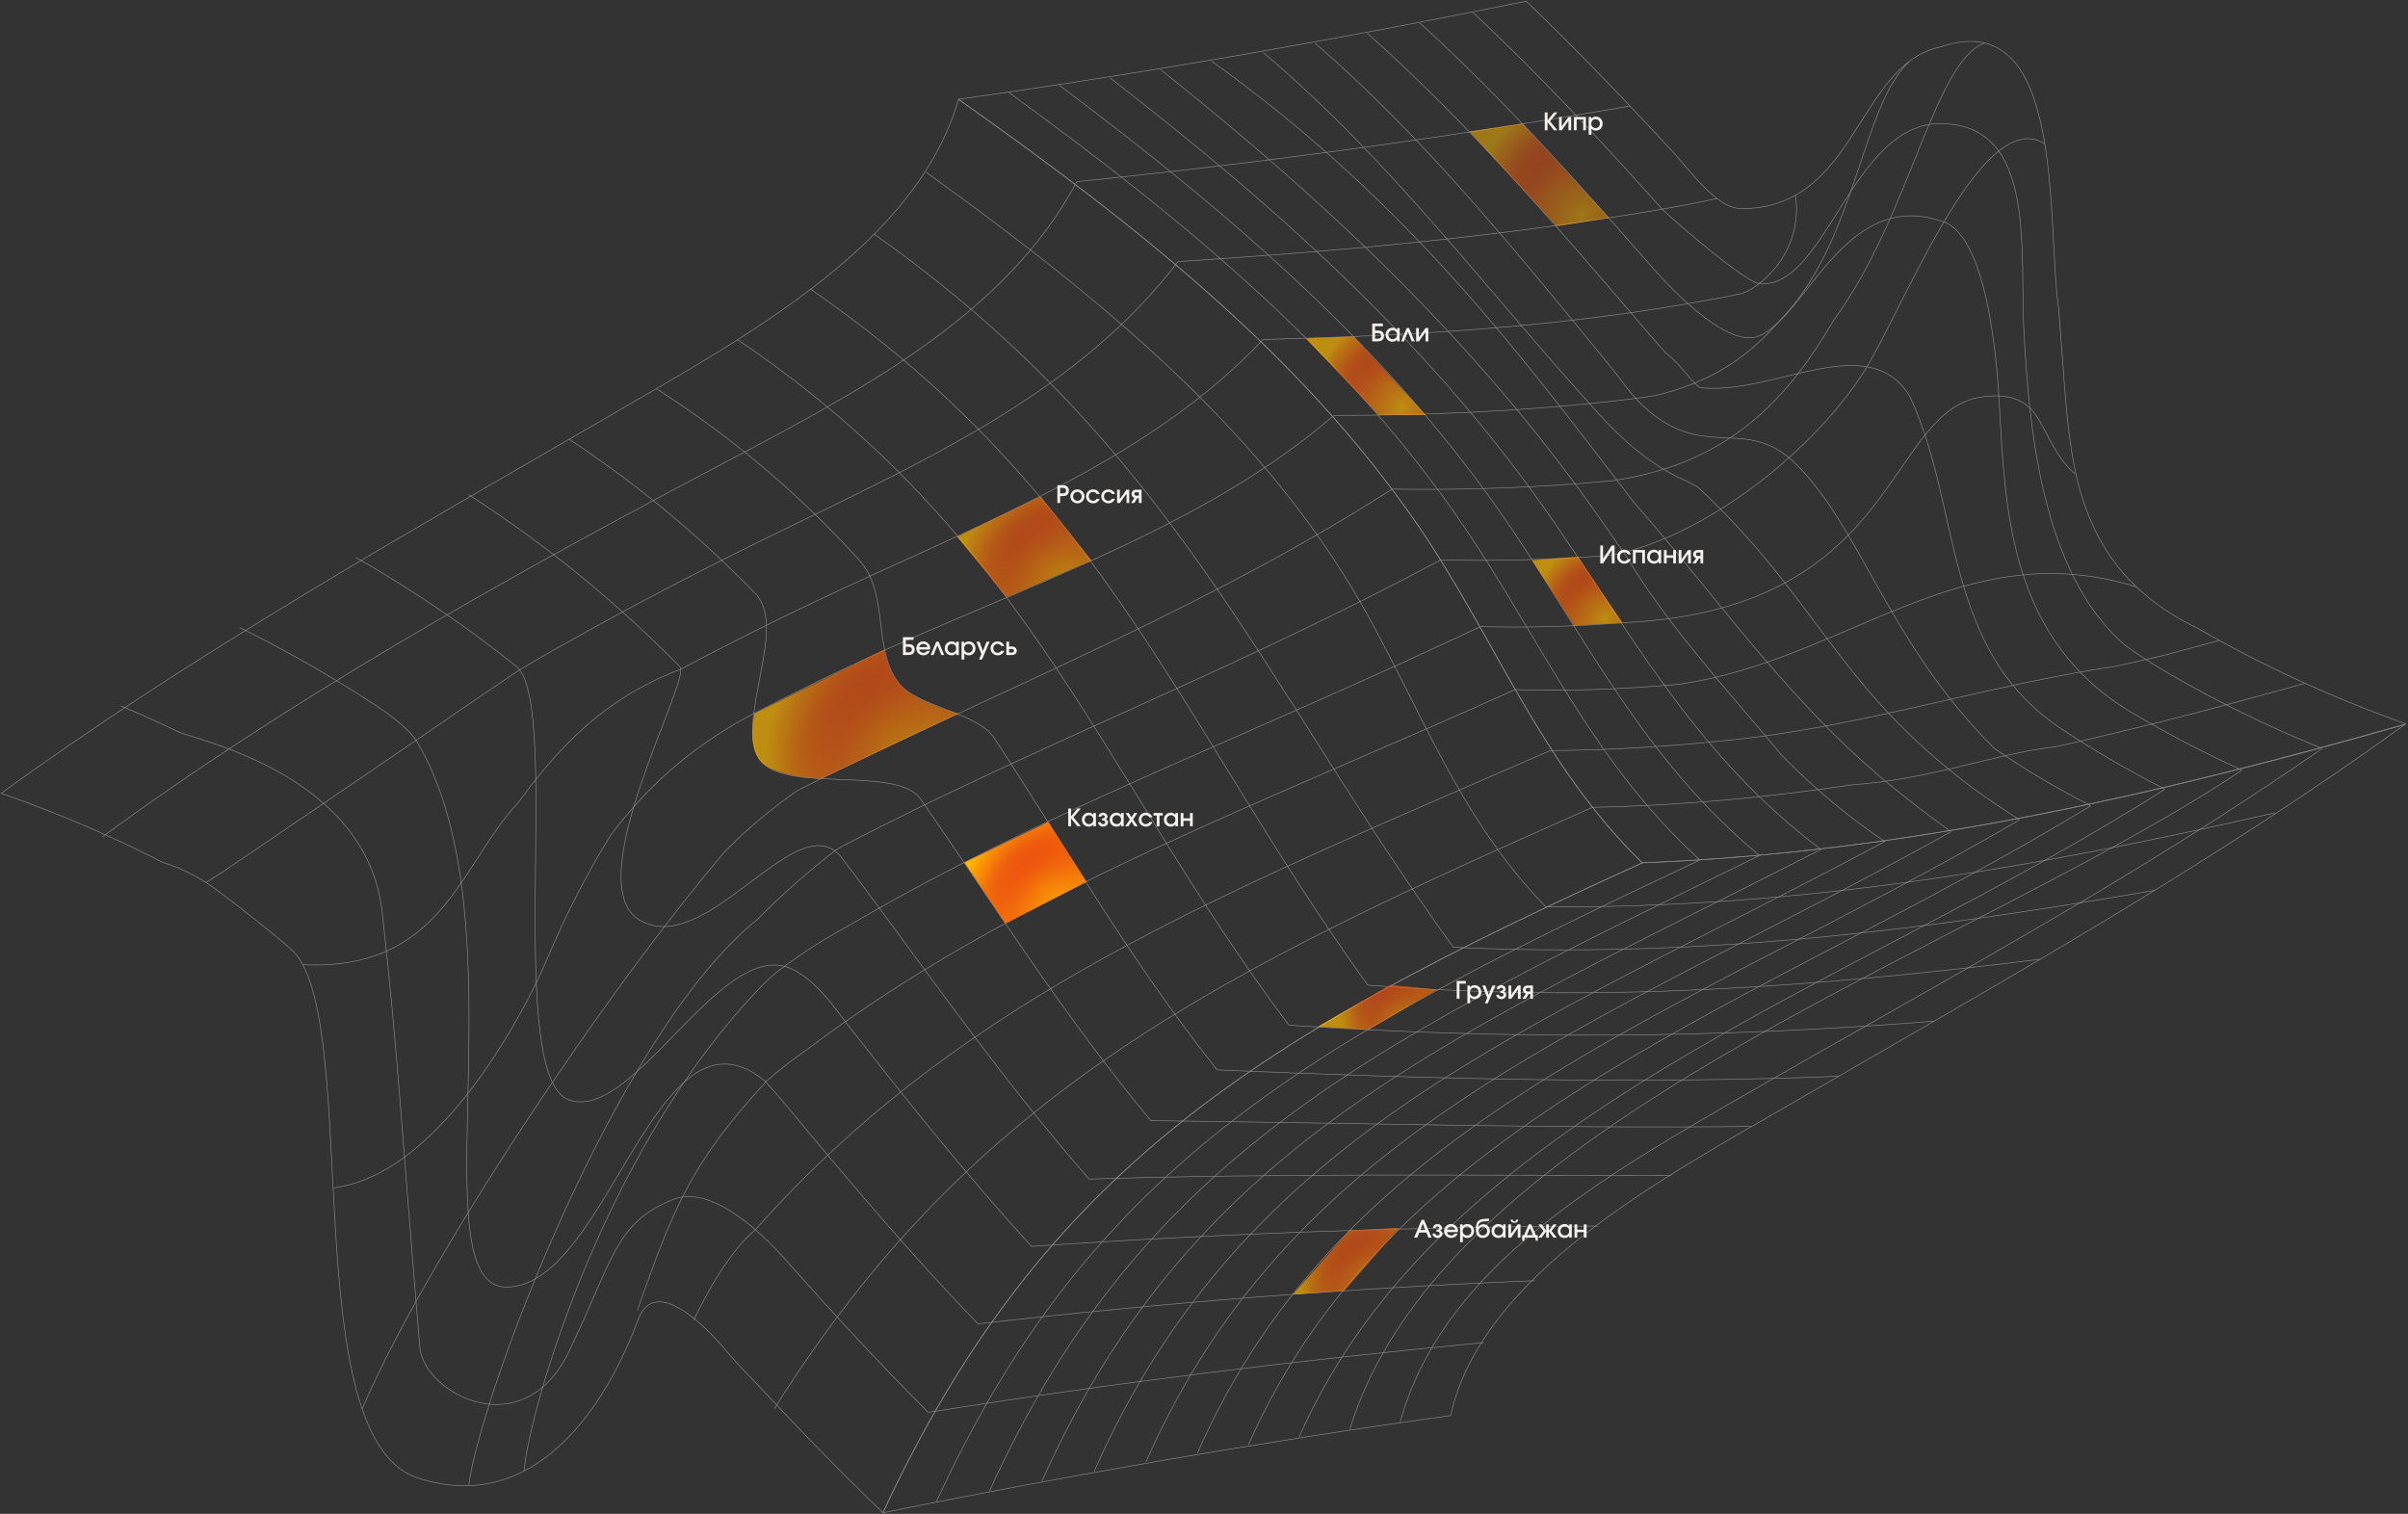 <svg width="1996" height="1255" viewBox="0 0 1996 1255" fill="none" xmlns="http://www.w3.org/2000/svg">
<rect x="0" y="0" width="1996" height="1255" fill="#333333" stroke="none"/>
<g opacity="0.47">
<path d="M1361.24 715.312C1043.95 859.163 864.41 968.906 731.798 1254C693.661 1217.27 658.222 1180.41 624.177 1143.9C617.385 1136.56 610.071 1129.57 603.889 1122.01C589.696 1104.78 543.548 1054.28 528.833 1094.18C504.54 1160.07 446.375 1257.67 346.416 1225.25C245.151 1192.42 299.31 854.573 244.629 790.309C237.576 782.047 180.979 737.981 170.791 731.554C160.604 725.128 149.023 719.337 134.482 714.747C120.899 707.755 106.88 700.905 92.426 694.338C63.605 681.202 33.217 668.915 1 657.616C161.649 540.882 333.268 444.557 508.11 343.077C623.132 276.341 760.184 201.414 794.491 82.35C942.949 187.149 1078.52 294.702 1175 435.023C1238.82 527.888 1276.35 632.404 1361.24 715.312Z" stroke="#F5F1EE" stroke-width="0.5" stroke-miterlimit="10"/>
<path d="M892.621 150.569C831.932 264.337 708.202 326.624 585.517 391.523C411.285 483.681 239.578 580.359 84.764 693.774" stroke="#F5F1EE" stroke-width="0.5" stroke-miterlimit="10"/>
<path d="M976.385 216.878C896.452 322.172 773.941 378.596 647.338 440.177C593.876 466.165 541.981 492.859 491.479 520.683C481.378 526.262 471.365 531.841 461.352 537.49C451.338 543.14 441.499 548.86 431.747 554.651C421.995 560.441 182.11 725.62 170.791 731.623" stroke="#F5F1EE" stroke-width="0.5" stroke-miterlimit="10"/>
<path d="M1046.91 281.498C956.62 377.682 824.705 429.446 698.798 487.848C664.143 503.949 630.272 520.474 597.272 537.493C586.214 543.143 575.33 548.934 564.446 554.725C515.337 573.156 482.249 601.545 454.909 633.183C445.766 643.776 437.32 654.651 429.222 665.738C381.332 716.867 366.443 805.212 250.898 799.703" stroke="#F5F1EE" stroke-width="0.5" stroke-miterlimit="10"/>
<path d="M1105.69 344.345C1003.73 432.266 869.634 478.239 741.899 535.158C713.426 547.799 685.65 560.864 658.571 574.423C649.515 578.943 640.547 583.462 631.665 588.052C591.09 608.108 558.437 633.249 531.532 661.991C522.564 671.595 514.205 681.623 506.368 692.145C484.513 727.102 466.924 763.047 451.513 799.558C446.375 811.775 373.67 972.716 276.236 984.722" stroke="#F5F1EE" stroke-width="0.5" stroke-miterlimit="10"/>
<path d="M1154.1 405.364C1008.08 498.864 850.565 563.199 698.624 636.713C685.998 642.857 673.286 649.072 660.573 655.569C649.602 663.196 639.24 671.246 629.314 679.579C619.388 687.913 610.071 696.599 601.19 705.497C503.756 819.759 353.208 1043.69 300.268 1167.84" stroke="#F5F1EE" stroke-width="0.5" stroke-miterlimit="10"/>
<path d="M1194.15 464.115C1035.42 549.353 878.777 610.227 730.754 684.872C718.39 691.086 706.112 697.371 693.835 703.868C681.906 713.049 670.5 722.512 659.442 732.257C648.47 742.003 637.848 751.96 627.747 762.2C508.806 858.172 396.831 1162.54 388.646 1230.9" stroke="#F5F1EE" stroke-width="0.5" stroke-miterlimit="10"/>
<path d="M1226.89 519.486C1050.31 603.312 886.352 664.821 735.717 748.858C724.136 755.355 712.643 761.923 701.149 768.702C688.262 775.623 676.246 782.897 665.014 790.665C653.782 798.433 642.549 805.989 633.494 815.17C493.046 958.739 434.708 1188.96 434.708 1219.25" stroke="#F5F1EE" stroke-width="0.5" stroke-miterlimit="10"/>
<path d="M1255.89 571.672C1048.66 664.819 866.064 732.19 705.851 843.345C693.487 851.89 681.297 860.717 669.281 869.827C657.265 878.09 646.032 886.846 635.497 896.098C572.892 964.033 558.525 1000.54 528.311 1086.13" stroke="#F5F1EE" stroke-width="0.5" stroke-miterlimit="10"/>
<path d="M1285.23 622.092C1029.41 733.882 823.486 814.671 655.349 987.9C645.423 998.07 635.671 1008.59 626.093 1019.47C599.013 1041.71 575.068 1094.39 575.068 1094.39" stroke="#F5F1EE" stroke-width="0.5" stroke-miterlimit="10"/>
<path d="M1320.15 669.194C1010.52 806.196 807.552 903.792 641.853 1167.84" stroke="#F5F1EE" stroke-width="0.5" stroke-miterlimit="10"/>
<path d="M769.414 1170.81C728.403 1129.85 690.874 1088.96 655.001 1048.64C647.861 1040.59 595.878 978.935 557.654 994.471C509.328 1014.17 508.632 1043.76 471.713 1120.17C433.314 1199.83 351.118 1154.64 347.983 1116.85C333.616 945.673 329.611 870.181 316.811 756.272C303.925 641.586 162.78 613.762 147.456 606.488C132.218 599.144 116.458 592.082 100.175 585.161" stroke="#F5F1EE" stroke-width="0.5" stroke-miterlimit="10"/>
<path d="M810.599 1097.43C754.176 1038.96 705.242 980.77 658.135 924.063C650.299 914.6 642.375 905.278 634.365 896.451C544.332 821.382 504.714 1064.24 420.95 1067C344.152 1069.54 434.882 767.076 346.329 616.092C340.582 606.276 330.308 598.649 320.556 590.881C308.279 582.547 295.566 574.426 282.418 566.376C256.209 550.345 228.346 534.95 198.567 520.19" stroke="#F5F1EE" stroke-width="0.5" stroke-miterlimit="10"/>
<path d="M855.093 1033.24C798.235 971.168 749.474 909.093 701.846 848.502C695.054 839.815 671.544 803.588 646.293 800.268C590.045 792.924 522.651 929.361 471.8 911.918C417.467 893.274 465.531 587.492 428.787 553.1C418.773 545.05 408.499 537.141 398.05 529.372C366.53 505.997 332.398 483.54 295.043 462.143" stroke="#F5F1EE" stroke-width="0.5" stroke-miterlimit="10"/>
<path d="M902.722 977.45C831.671 895.884 774.813 814.39 716.3 735.79C709.769 727.033 703.239 718.347 696.709 709.732C659.877 667.431 585.604 795.181 530.313 762.767C478.592 732.471 573.501 562.702 563.575 552.674C514.031 502.464 457.434 454.654 388.646 410.164" stroke="#F5F1EE" stroke-width="0.5" stroke-miterlimit="10"/>
<path d="M953.92 929.009C879.125 838.828 823.224 748.647 762.97 662.279C743.64 634.596 651.779 657.618 630.794 630.854C607.111 600.628 654.043 520.758 626.093 492.016C582.556 447.102 532.49 404.306 471.8 364.124" stroke="#F5F1EE" stroke-width="0.5" stroke-miterlimit="10"/>
<path d="M1008.86 886.915C934.59 793.345 882.26 700.127 823.834 611.429C810.077 590.596 759.139 585.865 744.337 565.597C723.091 536.36 737.284 491.941 712.033 464.117C666.494 413.977 612.684 366.309 544.158 322.242" stroke="#F5F1EE" stroke-width="0.5" stroke-miterlimit="10"/>
<path d="M1068.33 849.839C910.994 639.958 854.484 445.825 611.029 281.353" stroke="#F5F1EE" stroke-width="0.5" stroke-miterlimit="10"/>
<path d="M1133.72 816.652C978.649 601.475 916.479 408.402 671.458 239.409" stroke="#F5F1EE" stroke-width="0.5" stroke-miterlimit="10"/>
<path d="M1204.6 785.222C1045.61 565.101 972.728 368.991 724.397 193.996" stroke="#F5F1EE" stroke-width="0.5" stroke-miterlimit="10"/>
<path d="M1281.31 751.819C1201.21 669.689 1170.56 565.454 1112.13 473.72C1028.11 341.661 903.505 240.675 767.672 142.797" stroke="#F5F1EE" stroke-width="0.5" stroke-miterlimit="10"/>
<path d="M1993.3 600.7C1832.65 716.94 1662.34 812.135 1488.02 913.05C1377.61 976.96 1228.81 1056.05 1202.34 1173.49C1043.87 1195.53 887.919 1222.65 731.886 1254C864.497 968.91 1044.04 859.167 1361.33 715.315C1580.84 706.77 1786.94 659.385 1993.39 600.7H1993.3Z" stroke="#F5F1EE" stroke-width="0.5" stroke-miterlimit="10"/>
<path d="M1409.05 712.912C1095.94 860.365 907.424 958.88 776.206 1244.89" stroke="#F5F1EE" stroke-width="0.5" stroke-miterlimit="10"/>
<path d="M1458.33 709.243C1150.01 860.439 949.915 949.843 820.177 1236.13" stroke="#F5F1EE" stroke-width="0.5" stroke-miterlimit="10"/>
<path d="M1509.27 704.229C1206.43 859.098 991.797 941.723 863.713 1227.73" stroke="#F5F1EE" stroke-width="0.5" stroke-miterlimit="10"/>
<path d="M1562.12 697.733C1265.64 855.992 1033.24 934.944 906.988 1219.68" stroke="#F5F1EE" stroke-width="0.5" stroke-miterlimit="10"/>
<path d="M1616.8 689.678C1327.29 851.184 1074.25 929.431 949.828 1212.05" stroke="#F5F1EE" stroke-width="0.5" stroke-miterlimit="10"/>
<path d="M1673.66 679.864C1391.89 844.054 1115 925.337 992.493 1204.71" stroke="#F5F1EE" stroke-width="0.5" stroke-miterlimit="10"/>
<path d="M1732.7 668.209C1459.38 834.588 1155.67 922.651 1034.81 1197.78" stroke="#F5F1EE" stroke-width="0.5" stroke-miterlimit="10"/>
<path d="M1793.99 654.582C1529.29 822.798 1196.42 921.029 1076.87 1191.22" stroke="#F5F1EE" stroke-width="0.5" stroke-miterlimit="10"/>
<path d="M1857.82 638.838C1628.38 791.8 1197.37 927.954 1118.84 1185.01" stroke="#F5F1EE" stroke-width="0.5" stroke-miterlimit="10"/>
<path d="M1924.17 620.969C1767.61 729.793 1600.78 818.421 1433.6 914.958C1315.18 983.317 1194.07 1056.9 1160.54 1179.14" stroke="#F5F1EE" stroke-width="0.5" stroke-miterlimit="10"/>
<path d="M1229.5 1113.04C1074.86 1127.66 922.313 1146.52 769.501 1170.81" stroke="#F5F1EE" stroke-width="0.5" stroke-miterlimit="10"/>
<path d="M1272.08 1061.71C1117.18 1067.85 964.282 1079.93 810.599 1097.44" stroke="#F5F1EE" stroke-width="0.5" stroke-miterlimit="10"/>
<path d="M1324.94 1016.37C1167.68 1017.08 1011.74 1022.51 855.006 1033.25" stroke="#F5F1EE" stroke-width="0.5" stroke-miterlimit="10"/>
<path d="M1385.36 974.491C1224.45 974.491 1063.63 972.514 902.809 977.457" stroke="#F5F1EE" stroke-width="0.5" stroke-miterlimit="10"/>
<path d="M1451.97 933.814C1285.75 935.721 1120.05 930.707 953.833 929.012" stroke="#F5F1EE" stroke-width="0.5" stroke-miterlimit="10"/>
<path d="M1524.24 892.219C1351.58 898.999 1181.27 894.267 1008.86 886.923" stroke="#F5F1EE" stroke-width="0.5" stroke-miterlimit="10"/>
<path d="M1603.22 846.523C1421.93 860.93 1249.71 861.848 1068.33 849.843" stroke="#F5F1EE" stroke-width="0.5" stroke-miterlimit="10"/>
<path d="M1691.25 795.187C1502.48 818.632 1324.41 831.556 1133.72 816.655" stroke="#F5F1EE" stroke-width="0.5" stroke-miterlimit="10"/>
<path d="M1786.16 738.057C1590.16 772.025 1405.48 794.764 1204.6 785.23" stroke="#F5F1EE" stroke-width="0.5" stroke-miterlimit="10"/>
<path d="M1885.42 673.864C1683.24 720.191 1492.2 752.817 1281.31 751.828" stroke="#F5F1EE" stroke-width="0.5" stroke-miterlimit="10"/>
<path d="M1994 600.135C1787.46 658.961 1581.1 706.559 1361.24 715.245C1276.35 632.408 1238.82 527.821 1175 434.957C1078.61 294.636 942.949 187.082 794.491 82.283C953.05 60.038 1109.08 32.638 1265.12 1C1301.6 36.027 1335.73 71.266 1368.47 106.364C1375 113.356 1381.53 120.347 1388.06 127.338C1408.7 151.772 1426.11 172.958 1443.53 172.958C1539.31 172.958 1539.31 52.905 1608.97 38.781C1713.45 3.472 1696.04 187.082 1706.49 256.431C1707.44 268.93 1708.32 281.218 1709.27 293.506C1711.97 330.299 1714.32 367.162 1722.16 398.941C1730.87 434.25 1748.28 469.56 1781.89 496.113C1793.21 505.293 1806.27 513.485 1821.42 520.688C1834.31 528.103 1847.54 535.377 1861.21 542.439C1901.96 563.625 1946.02 582.904 1994 600.065V600.135Z" stroke="#F5F1EE" stroke-width="0.5" stroke-miterlimit="10"/>
<path d="M1351.14 87.93C1197.37 114.271 1048.66 134.75 892.622 150.569" stroke="#F5F1EE" stroke-width="0.5" stroke-miterlimit="10"/>
<path d="M1423.33 164.486C1407.83 167.947 1392.85 170.772 1377.96 173.384C1243.96 196.265 1114.66 207.847 976.385 216.886" stroke="#F5F1EE" stroke-width="0.5" stroke-miterlimit="10"/>
<path d="M1488.28 161.942C1495.34 210.246 1456.68 240.754 1442.05 243.72C1427.51 246.686 1412.97 249.369 1398.51 251.841C1282.71 271.755 1168.64 278.323 1046.91 281.43" stroke="#F5F1EE" stroke-width="0.5" stroke-miterlimit="10"/>
<path d="M1582.84 50.855C1542.36 87.93 1539.31 201.274 1474 267.162C1465.91 276.484 1456.94 285.24 1446.92 293.079C1426.9 308.757 1402.43 321.044 1371.35 328.036C1356.8 330.296 1342.44 331.99 1327.98 333.473C1255.97 341.1 1183.1 344.419 1105.6 344.349" stroke="#F5F1EE" stroke-width="0.5" stroke-miterlimit="10"/>
<path d="M1644.93 35.744C1603.22 50.857 1582.84 180.09 1520.06 265.257C1513.62 276.345 1506.92 286.867 1499.86 296.965C1464.51 347.176 1417.23 387.005 1336.26 398.516C1326.42 399.434 1316.49 400.282 1306.56 401.058C1256.84 404.801 1206.34 406.284 1154.1 405.437" stroke="#F5F1EE" stroke-width="0.5" stroke-miterlimit="10"/>
<path d="M1694.99 119.217C1645.01 87.862 1583.98 240.188 1550.1 299.65C1513.45 364.055 1420.02 443.784 1335.47 460.309C1323.8 461.227 1312.14 462.004 1300.38 462.569C1265.2 464.405 1229.85 465.04 1194.15 464.122" stroke="#F5F1EE" stroke-width="0.5" stroke-miterlimit="10"/>
<path d="M1719.98 392.867C1687.33 363.701 1697.43 323.024 1644.93 328.745C1562.99 337.643 1577.18 503.245 1350.62 515.957C1340.26 516.522 1329.99 517.44 1319.71 518.005C1288.8 519.699 1257.8 520.264 1226.89 519.417" stroke="#F5F1EE" stroke-width="0.5" stroke-miterlimit="10"/>
<path d="M1771.01 486.577C1626.47 441.38 1530.69 547.309 1391.81 567.224C1380.05 568.283 1368.3 569.201 1356.72 569.907C1321.89 572.097 1287.93 572.803 1255.97 571.673" stroke="#F5F1EE" stroke-width="0.5" stroke-miterlimit="10"/>
<path d="M1839.45 530.929C1824.82 534.954 1810.1 538.909 1795.3 542.863C1781.8 546.041 1768.31 549.219 1754.73 552.115C1643.88 568.569 1539.4 603.879 1425.85 614.33C1414.1 615.531 1402.34 616.59 1390.59 617.579C1355.32 620.403 1320.23 622.028 1285.32 622.169" stroke="#F5F1EE" stroke-width="0.5" stroke-miterlimit="10"/>
<path d="M1910.5 566.452C1854.16 582.271 1796.95 597.454 1738.96 611.013C1727.38 613.767 1715.8 616.38 1704.14 618.993C1652.5 624.996 1600.26 646.181 1535.04 650.63C1523.2 652.396 1511.36 654.02 1499.43 655.574C1440.05 663.271 1380.23 668.074 1320.15 669.274" stroke="#F5F1EE" stroke-width="0.5" stroke-miterlimit="10"/>
<path d="M1409.05 712.842C1319.36 631.347 1276.96 529.655 1212.96 435.661C1116.57 294.139 984.047 184.114 836.286 76.702" stroke="#F5F1EE" stroke-width="0.5" stroke-miterlimit="10"/>
<path d="M1458.42 709.171C1363.07 630.289 1315.53 530.504 1251.19 435.733C1154.45 293.293 1024.97 180.797 878.167 70.772" stroke="#F5F1EE" stroke-width="0.5" stroke-miterlimit="10"/>
<path d="M1509.44 704.158C1458.85 666.235 1420.28 622.875 1386.23 577.043C1379.44 567.862 1372.74 558.611 1366.21 549.289C1359.68 539.968 1353.32 530.505 1346.97 521.042C1327.9 492.653 1309.44 463.769 1289.76 435.168C1191.89 292.164 1065.9 177.266 920.049 64.558" stroke="#F5F1EE" stroke-width="0.5" stroke-miterlimit="10"/>
<path d="M1562.29 697.59C1538.18 681.277 1516.49 663.764 1496.64 645.403C1490.02 639.259 1483.67 633.044 1477.4 626.689C1434.82 575.489 1382.58 518.994 1348.88 462.498C1342.26 452.894 1335.65 443.29 1328.94 433.685C1229.42 290.54 1106.91 173.1 962.105 57.778" stroke="#F5F1EE" stroke-width="0.5" stroke-miterlimit="10"/>
<path d="M1617.15 689.467C1604.61 680.499 1592.6 671.389 1580.93 662.138C1487.15 589.682 1426.2 497.877 1354.37 416.523C1346.62 406.495 1338.95 396.467 1331.2 386.298C1246.14 275.002 1155.23 158.974 1004.51 50.785" stroke="#F5F1EE" stroke-width="0.5" stroke-miterlimit="10"/>
<path d="M1674.01 679.65C1660.86 671.175 1648.06 662.489 1635.52 653.52C1521.98 568.495 1508.05 498.582 1409.05 405.364C1399.91 396.748 1372.39 394.842 1325.81 343.713C1233.77 242.727 1154.01 133.832 1047.09 43.51" stroke="#F5F1EE" stroke-width="0.5" stroke-miterlimit="10"/>
<path d="M1733.04 667.929C1718.94 660.726 1705.27 653.17 1691.86 645.26C1678.45 637.351 1665.39 629.018 1652.85 620.12C1565.43 533.187 1542.36 437.216 1488.28 384.322C1446.23 343.15 1412.44 384.322 1361.16 335.735C1351.06 326.202 1343.83 314.761 1335.21 304.239C1257.63 209.397 1181.01 114.414 1090.01 35.744" stroke="#F5F1EE" stroke-width="0.5" stroke-miterlimit="10"/>
<path d="M1794.52 654.226C1779.8 646.67 1765.52 638.902 1751.5 630.781C1737.57 622.66 1723.9 614.256 1710.75 605.499C1609.05 540.247 1626.47 420.194 1582.93 328.388C1548.1 271.893 1469.74 328.388 1408.79 321.326C1400.08 314.264 1391.37 300.141 1381.45 293.29C1373.44 284.534 1365.6 275.353 1357.85 266.243C1287.49 184.042 1216.62 101.629 1133.38 27.62" stroke="#F5F1EE" stroke-width="0.5" stroke-miterlimit="10"/>
<path d="M1858.34 638.481C1842.76 631.348 1827.6 623.933 1812.8 616.235C1798 608.538 1783.72 600.558 1769.7 592.296C1663.3 531.139 1662.25 417.512 1657.2 334.958C1656.42 321.753 1651.02 198.31 1611.23 183.974C1529.29 154.526 1497.69 262.927 1457.63 278.675C1429.51 289.691 1377.79 231.077 1367.78 219.637C1307.96 151.206 1246.74 82.776 1176.91 19.007" stroke="#F5F1EE" stroke-width="0.5" stroke-miterlimit="10"/>
<path d="M1924.86 620.471C1879.67 602.18 1838.05 581.701 1799.39 559.314C1786.51 551.829 1773.88 544.06 1761.69 535.092C1690.99 474.642 1682.02 348.939 1677.84 279.449C1673.66 208.83 1689.25 103.395 1608.97 102.477C1534.95 101.63 1513.45 240.538 1458.24 235.1C1446.31 233.9 1383.8 180.017 1376.83 172.249C1327.81 117.731 1277.22 63.001 1220.8 10.248" stroke="#F5F1EE" stroke-width="0.5" stroke-miterlimit="10"/>
</g>
<g opacity="0.68">
<path d="M1072 1073L1118.5 1020L1159.5 1018L1114 1070L1072 1073Z" fill="url(#paint0_linear_924_2)"/>
<path d="M1072 1073L1118.5 1020L1159.5 1018L1114 1070L1072 1073Z" fill="url(#paint1_radial_924_2)"/>
<path d="M1072 1073L1118.5 1020L1159.5 1018L1114 1070L1072 1073Z" fill="url(#paint2_radial_924_2)"/>
</g>
<path d="M1172.16 1026L1178.38 1011.22H1180.38L1186.64 1026H1184.08L1182.32 1021.8H1176.52L1174.7 1026H1172.16ZM1177.36 1019.6H1181.38L1179.38 1014.36L1177.36 1019.6ZM1187.36 1022.62H1189.62C1189.7 1023.52 1190.5 1024.18 1191.52 1024.18C1192.58 1024.18 1193.42 1023.48 1193.42 1022.62C1193.42 1021.52 1192.58 1021.04 1190.74 1021.04V1019.46C1192.3 1019.46 1193.02 1019 1193.02 1018.04C1193.02 1017.34 1192.36 1016.76 1191.52 1016.76C1190.7 1016.76 1190.06 1017.28 1189.94 1018.04H1187.78C1187.9 1016.12 1189.5 1014.7 1191.52 1014.7C1193.6 1014.7 1195.24 1016.18 1195.24 1018.04C1195.24 1019.02 1194.62 1019.86 1193.66 1020.12V1020.18C1194.88 1020.5 1195.7 1021.48 1195.7 1022.62C1195.7 1024.64 1193.84 1026.26 1191.54 1026.26C1189.3 1026.26 1187.48 1024.68 1187.36 1022.62ZM1205.79 1022.62H1208.25C1207.53 1024.76 1205.37 1026.26 1202.95 1026.26C1199.61 1026.26 1197.03 1023.74 1197.03 1020.5C1197.03 1017.26 1199.57 1014.7 1202.81 1014.7C1206.05 1014.7 1208.55 1017.24 1208.55 1020.54C1208.55 1020.9 1208.51 1021.12 1208.45 1021.44H1199.43C1199.69 1023.06 1201.09 1024.18 1202.89 1024.18C1204.19 1024.18 1205.13 1023.64 1205.79 1022.62ZM1199.39 1019.42H1206.29C1205.89 1017.76 1204.63 1016.78 1202.83 1016.78C1201.07 1016.78 1199.81 1017.76 1199.39 1019.42ZM1210.29 1029.74V1014.96H1212.41V1016.46C1213.29 1015.32 1214.63 1014.7 1216.27 1014.7C1219.49 1014.7 1221.87 1017.14 1221.87 1020.46C1221.87 1023.78 1219.47 1026.26 1216.25 1026.26C1214.73 1026.26 1213.57 1025.76 1212.55 1024.68V1029.74H1210.29ZM1216.03 1024.18C1218.05 1024.18 1219.59 1022.58 1219.59 1020.52C1219.59 1018.36 1218.05 1016.78 1215.97 1016.78C1213.95 1016.78 1212.41 1018.4 1212.41 1020.52C1212.41 1022.58 1213.99 1024.18 1216.03 1024.18ZM1225.27 1017.2L1225.31 1017.22C1225.93 1015.88 1227.79 1014.86 1229.55 1014.86C1232.65 1014.86 1235.01 1017.3 1235.01 1020.54C1235.01 1023.74 1232.43 1026.26 1229.17 1026.26C1225.53 1026.26 1223.39 1023.84 1223.39 1019.76V1018.1C1223.39 1013.3 1225.37 1010.86 1229.49 1010.52L1234.27 1010.14V1012.18L1229.61 1012.58C1226.69 1012.84 1225.29 1014.32 1225.27 1017.2ZM1229.13 1024.18C1231.15 1024.18 1232.73 1022.58 1232.73 1020.52C1232.73 1018.48 1231.15 1016.9 1229.11 1016.9C1227.15 1016.9 1225.59 1018.5 1225.59 1020.5C1225.59 1022.58 1227.13 1024.18 1229.13 1024.18ZM1236.33 1020.52C1236.33 1017.16 1238.73 1014.7 1242.01 1014.7C1243.71 1014.7 1244.89 1015.28 1245.85 1016.6V1014.96H1247.97V1026H1245.85V1024.4C1244.77 1025.72 1243.67 1026.26 1242.01 1026.26C1238.71 1026.26 1236.33 1023.84 1236.33 1020.52ZM1238.61 1020.54C1238.61 1022.64 1240.15 1024.18 1242.25 1024.18C1244.33 1024.18 1245.81 1022.64 1245.81 1020.5C1245.81 1018.34 1244.27 1016.78 1242.15 1016.78C1240.13 1016.78 1238.61 1018.4 1238.61 1020.54ZM1252.07 1011.08H1253.91C1253.91 1012.12 1254.35 1012.58 1255.29 1012.58C1256.23 1012.58 1256.67 1012.12 1256.67 1011.08H1258.51C1258.21 1012.8 1257.13 1013.68 1255.29 1013.68C1253.45 1013.68 1252.37 1012.8 1252.07 1011.08ZM1250.25 1026V1014.96H1252.51V1022.8L1258.03 1014.96H1260.33V1026H1258.07V1018.18L1252.55 1026H1250.25ZM1261.71 1028.6V1023.94H1263.33L1267.15 1014.96H1269.27L1273.09 1023.94H1274.71V1028.6H1273.09L1272.55 1026H1263.89L1263.33 1028.6H1261.71ZM1265.69 1023.94H1270.73L1268.21 1017.96L1265.69 1023.94ZM1275.01 1026L1279.39 1020.4L1275.17 1014.96H1277.85L1281.61 1020.06V1014.96H1283.89V1020.06L1287.65 1014.96H1290.33L1286.11 1020.4L1290.49 1026H1287.71L1283.89 1020.82V1026H1281.61V1020.82L1277.79 1026H1275.01ZM1291.21 1020.52C1291.21 1017.16 1293.61 1014.7 1296.89 1014.7C1298.59 1014.7 1299.77 1015.28 1300.73 1016.6V1014.96H1302.85V1026H1300.73V1024.4C1299.65 1025.72 1298.55 1026.26 1296.89 1026.26C1293.59 1026.26 1291.21 1023.84 1291.21 1020.52ZM1293.49 1020.54C1293.49 1022.64 1295.03 1024.18 1297.13 1024.18C1299.21 1024.18 1300.69 1022.64 1300.69 1020.5C1300.69 1018.34 1299.15 1016.78 1297.03 1016.78C1295.01 1016.78 1293.49 1018.4 1293.49 1020.54ZM1305.13 1026V1014.96H1307.39V1019.38H1312.83V1014.96H1315.11V1026H1312.83V1021.44H1307.39V1026H1305.13Z" fill="#F5F1EE"/>
<g opacity="0.68">
<path d="M1092.5 851L1152.5 816.5L1190.5 820.5L1134.5 853.5L1092.5 851Z" fill="url(#paint3_linear_924_2)"/>
<path d="M1092.5 851L1152.5 816.5L1190.5 820.5L1134.5 853.5L1092.5 851Z" fill="url(#paint4_radial_924_2)"/>
<path d="M1092.5 851L1152.5 816.5L1190.5 820.5L1134.5 853.5L1092.5 851Z" fill="url(#paint5_radial_924_2)"/>
</g>
<path d="M1207.46 828V813.22H1215.04V815.42H1209.78V828H1207.46ZM1216.32 831.74V816.96H1218.44V818.46C1219.32 817.32 1220.66 816.7 1222.3 816.7C1225.52 816.7 1227.9 819.14 1227.9 822.46C1227.9 825.78 1225.5 828.26 1222.28 828.26C1220.76 828.26 1219.6 827.76 1218.58 826.68V831.74H1216.32ZM1222.06 826.18C1224.08 826.18 1225.62 824.58 1225.62 822.52C1225.62 820.36 1224.08 818.78 1222 818.78C1219.98 818.78 1218.44 820.4 1218.44 822.52C1218.44 824.58 1220.02 826.18 1222.06 826.18ZM1230.8 831.74L1232.78 827.18L1228.66 816.96H1231.22L1234.02 824.66L1237.04 816.96H1239.6L1233.24 831.74H1230.8ZM1240.25 824.62H1242.51C1242.59 825.52 1243.39 826.18 1244.41 826.18C1245.47 826.18 1246.31 825.48 1246.31 824.62C1246.31 823.52 1245.47 823.04 1243.63 823.04V821.46C1245.19 821.46 1245.91 821 1245.91 820.04C1245.91 819.34 1245.25 818.76 1244.41 818.76C1243.59 818.76 1242.95 819.28 1242.83 820.04H1240.67C1240.79 818.12 1242.39 816.7 1244.41 816.7C1246.49 816.7 1248.13 818.18 1248.13 820.04C1248.13 821.02 1247.51 821.86 1246.55 822.12V822.18C1247.77 822.5 1248.59 823.48 1248.59 824.62C1248.59 826.64 1246.73 828.26 1244.43 828.26C1242.19 828.26 1240.37 826.68 1240.25 824.62ZM1250.4 828V816.96H1252.66V824.8L1258.18 816.96H1260.48V828H1258.22V820.18L1252.7 828H1250.4ZM1268.42 821.9V819.02H1266.42C1265.3 819.02 1264.64 819.56 1264.64 820.46C1264.64 821.36 1265.3 821.9 1266.42 821.9H1268.42ZM1261.9 828L1264.82 823.76C1263.32 823.28 1262.36 822 1262.36 820.46C1262.36 818.44 1263.96 816.96 1266.16 816.96H1270.68V828H1268.42V823.96H1267.18L1264.6 828H1261.9Z" fill="#F5F1EE"/>
<g opacity="0.68">
<path d="M1305 518.5L1270 464.5L1308 461.5L1344.5 516L1305 518.5Z" fill="url(#paint6_linear_924_2)"/>
<path d="M1305 518.5L1270 464.5L1308 461.5L1344.5 516L1305 518.5Z" fill="url(#paint7_radial_924_2)"/>
<path d="M1305 518.5L1270 464.5L1308 461.5L1344.5 516L1305 518.5Z" fill="url(#paint8_radial_924_2)"/>
</g>
<path d="M1326.46 467V452.22H1328.76V463.24L1335.98 452.22H1338.32V467H1336.02V455.98L1328.8 467H1326.46ZM1349.27 463.5H1351.83C1350.79 465.96 1348.89 467.26 1346.37 467.26C1343.07 467.26 1340.45 464.7 1340.45 461.48C1340.45 458.24 1343.01 455.7 1346.29 455.7C1348.87 455.7 1350.95 457.14 1351.83 459.54H1349.27C1348.63 458.38 1347.63 457.78 1346.29 457.78C1344.23 457.78 1342.73 459.34 1342.73 461.48C1342.73 463.58 1344.29 465.18 1346.35 465.18C1347.59 465.18 1348.45 464.68 1349.27 463.5ZM1353.56 467V455.96H1363.5V467H1361.24V458.02H1355.82V467H1353.56ZM1365.31 461.52C1365.31 458.16 1367.71 455.7 1370.99 455.7C1372.69 455.7 1373.87 456.28 1374.83 457.6V455.96H1376.95V467H1374.83V465.4C1373.75 466.72 1372.65 467.26 1370.99 467.26C1367.69 467.26 1365.31 464.84 1365.31 461.52ZM1367.59 461.54C1367.59 463.64 1369.13 465.18 1371.23 465.18C1373.31 465.18 1374.79 463.64 1374.79 461.5C1374.79 459.34 1373.25 457.78 1371.13 457.78C1369.11 457.78 1367.59 459.4 1367.59 461.54ZM1379.23 467V455.96H1381.49V460.38H1386.93V455.96H1389.21V467H1386.93V462.44H1381.49V467H1379.23ZM1391.49 467V455.96H1393.75V463.8L1399.27 455.96H1401.57V467H1399.31V459.18L1393.79 467H1391.49ZM1409.51 460.9V458.02H1407.51C1406.39 458.02 1405.73 458.56 1405.73 459.46C1405.73 460.36 1406.39 460.9 1407.51 460.9H1409.51ZM1402.99 467L1405.91 462.76C1404.41 462.28 1403.45 461 1403.45 459.46C1403.45 457.44 1405.05 455.96 1407.25 455.96H1411.77V467H1409.51V462.96H1408.27L1405.69 467H1402.99Z" fill="#F5F1EE"/>
<path d="M833.5 765.5L799.5 715L869 681.5L900.5 731L833.5 765.5Z" fill="url(#paint9_linear_924_2)"/>
<path d="M833.5 765.5L799.5 715L869 681.5L900.5 731L833.5 765.5Z" fill="url(#paint10_radial_924_2)"/>
<path d="M833.5 765.5L799.5 715L869 681.5L900.5 731L833.5 765.5Z" fill="url(#paint11_radial_924_2)"/>
<path d="M885.46 685V670.22H887.78V676.74L893.08 670.22H895.92L889.78 677.5L895.92 685H893.06L887.78 678.38V685H885.46ZM896.789 679.52C896.789 676.16 899.189 673.7 902.469 673.7C904.169 673.7 905.349 674.28 906.309 675.6V673.96H908.429L908.429 685H906.309V683.4C905.229 684.72 904.129 685.26 902.469 685.26C899.169 685.26 896.789 682.84 896.789 679.52ZM899.069 679.54C899.069 681.64 900.609 683.18 902.709 683.18C904.789 683.18 906.269 681.64 906.269 679.5C906.269 677.34 904.729 675.78 902.609 675.78C900.589 675.78 899.069 677.4 899.069 679.54ZM910.126 681.62H912.386C912.466 682.52 913.266 683.18 914.286 683.18C915.346 683.18 916.186 682.48 916.186 681.62C916.186 680.52 915.346 680.04 913.506 680.04V678.46C915.066 678.46 915.786 678 915.786 677.04C915.786 676.34 915.126 675.76 914.286 675.76C913.466 675.76 912.826 676.28 912.706 677.04H910.546C910.666 675.12 912.266 673.7 914.286 673.7C916.366 673.7 918.006 675.18 918.006 677.04C918.006 678.02 917.386 678.86 916.426 679.12V679.18C917.646 679.5 918.466 680.48 918.466 681.62C918.466 683.64 916.606 685.26 914.306 685.26C912.066 685.26 910.246 683.68 910.126 681.62ZM919.797 679.52C919.797 676.16 922.197 673.7 925.477 673.7C927.177 673.7 928.357 674.28 929.317 675.6V673.96H931.437V685H929.317V683.4C928.237 684.72 927.137 685.26 925.477 685.26C922.177 685.26 919.797 682.84 919.797 679.52ZM922.077 679.54C922.077 681.64 923.617 683.18 925.717 683.18C927.797 683.18 929.277 681.64 929.277 679.5C929.277 677.34 927.737 675.78 925.617 675.78C923.597 675.78 922.077 677.4 922.077 679.54ZM932.674 685L936.554 679.32L933.014 673.96H935.574L937.894 677.6L940.174 673.96H942.754L939.214 679.32L943.114 685H940.414L937.894 681L935.354 685H932.674ZM952.699 681.5H955.259C954.219 683.96 952.319 685.26 949.799 685.26C946.499 685.26 943.879 682.7 943.879 679.48C943.879 676.24 946.439 673.7 949.719 673.7C952.299 673.7 954.379 675.14 955.259 677.54H952.699C952.059 676.38 951.059 675.78 949.719 675.78C947.659 675.78 946.159 677.34 946.159 679.48C946.159 681.58 947.719 683.18 949.779 683.18C951.019 683.18 951.879 682.68 952.699 681.5ZM958.855 685V676.02H956.175V673.96H963.795V676.02H961.115V685H958.855ZM964.777 679.52C964.777 676.16 967.177 673.7 970.457 673.7C972.157 673.7 973.337 674.28 974.297 675.6V673.96H976.417V685H974.297V683.4C973.217 684.72 972.117 685.26 970.457 685.26C967.157 685.26 964.777 682.84 964.777 679.52ZM967.057 679.54C967.057 681.64 968.597 683.18 970.697 683.18C972.777 683.18 974.257 681.64 974.257 679.5C974.257 677.34 972.717 675.78 970.597 675.78C968.577 675.78 967.057 677.4 967.057 679.54ZM978.695 685V673.96H980.955V678.38H986.395V673.96H988.675V685H986.395V680.44H980.955V685H978.695Z" fill="#F5F1EE"/>
<g opacity="0.52">
<path d="M1290.5 187.5L1218 109L1262 102.5L1333.5 180.5L1290.5 187.5Z" fill="url(#paint12_linear_924_2)"/>
<path d="M1290.5 187.5L1218 109L1262 102.5L1333.5 180.5L1290.5 187.5Z" fill="url(#paint13_radial_924_2)"/>
<path d="M1290.5 187.5L1218 109L1262 102.5L1333.5 180.5L1290.5 187.5Z" fill="url(#paint14_radial_924_2)"/>
</g>
<path d="M1280.46 108V93.22H1282.78V99.74L1288.08 93.22H1290.92L1284.78 100.5L1290.92 108H1288.06L1282.78 101.38V108H1280.46ZM1292.27 108V96.96H1294.53V104.8L1300.05 96.96H1302.35V108H1300.09V100.18L1294.57 108H1292.27ZM1304.63 108V96.96H1314.57V108H1312.31V99.02H1306.89V108H1304.63ZM1316.86 111.74V96.96H1318.98V98.46C1319.86 97.32 1321.2 96.7 1322.84 96.7C1326.06 96.7 1328.44 99.14 1328.44 102.46C1328.44 105.78 1326.04 108.26 1322.82 108.26C1321.3 108.26 1320.14 107.76 1319.12 106.68V111.74H1316.86ZM1322.6 106.18C1324.62 106.18 1326.16 104.58 1326.16 102.52C1326.16 100.36 1324.62 98.78 1322.54 98.78C1320.52 98.78 1318.98 100.4 1318.98 102.52C1318.98 104.58 1320.56 106.18 1322.6 106.18Z" fill="#F5F1EE"/>
<g opacity="0.68">
<path d="M1143 344L1082.5 280.5L1122 279L1181.5 344H1143Z" fill="url(#paint15_linear_924_2)"/>
<path d="M1143 344L1082.5 280.5L1122 279L1181.5 344H1143Z" fill="url(#paint16_radial_924_2)"/>
<path d="M1143 344L1082.5 280.5L1122 279L1181.5 344H1143Z" fill="url(#paint17_radial_924_2)"/>
</g>
<path d="M1139.78 280.8H1141.12C1142.16 280.8 1142.78 280.74 1143.38 280.6C1144.3 280.32 1144.86 279.52 1144.86 278.44C1144.86 276.34 1142.84 276.16 1141.24 276.16H1139.78V280.8ZM1137.46 283V268.22H1146.28V270.42H1139.78V273.96H1141.32C1143.4 273.96 1144.4 274.14 1145.28 274.66C1146.48 275.36 1147.2 276.8 1147.2 278.46C1147.2 280.14 1146.52 281.5 1145.32 282.24C1144.4 282.8 1143.32 283 1141.26 283H1137.46ZM1148.53 277.52C1148.53 274.16 1150.93 271.7 1154.21 271.7C1155.91 271.7 1157.09 272.28 1158.05 273.6V271.96H1160.17V283H1158.05V281.4C1156.97 282.72 1155.87 283.26 1154.21 283.26C1150.91 283.26 1148.53 280.84 1148.53 277.52ZM1150.81 277.54C1150.81 279.64 1152.35 281.18 1154.45 281.18C1156.53 281.18 1158.01 279.64 1158.01 277.5C1158.01 275.34 1156.47 273.78 1154.35 273.78C1152.33 273.78 1150.81 275.4 1150.81 277.54ZM1161.39 283L1166.03 271.96H1167.97L1172.61 283H1170.21L1167.01 275L1163.79 283H1161.39ZM1173.84 283V271.96H1176.1V279.8L1181.62 271.96H1183.92V283H1181.66V275.18L1176.14 283H1173.84Z" fill="#F5F1EE"/>
<g opacity="0.68">
<path d="M834.5 495L793.5 445L862.5 411.5L904.5 464.5L834.5 495Z" fill="url(#paint18_linear_924_2)"/>
<path d="M834.5 495L793.5 445L862.5 411.5L904.5 464.5L834.5 495Z" fill="url(#paint19_radial_924_2)"/>
<path d="M834.5 495L793.5 445L862.5 411.5L904.5 464.5L834.5 495Z" fill="url(#paint20_radial_924_2)"/>
</g>
<path d="M876.46 417V402.22H880.26C882.22 402.22 883.28 402.42 884.16 402.98C885.34 403.72 886 405.08 886 406.76C886 408.42 885.3 409.84 884.14 410.56C883.3 411.08 882.3 411.26 880.3 411.26H878.78V417H876.46ZM878.78 409.06H880.22C881.24 409.06 881.94 408.98 882.42 408.76C883.2 408.48 883.66 407.74 883.66 406.78C883.66 404.48 881.82 404.42 880.08 404.42H878.78V409.06ZM887.242 411.5C887.242 408.22 889.802 405.7 893.122 405.7C896.342 405.7 898.902 408.28 898.902 411.5C898.902 414.72 896.342 417.26 893.122 417.26C889.822 417.26 887.242 414.72 887.242 411.5ZM893.082 415.18C895.082 415.18 896.602 413.58 896.602 411.52C896.602 409.4 895.062 407.78 893.022 407.78C891.082 407.78 889.522 409.42 889.522 411.5C889.522 413.56 891.082 415.18 893.082 415.18ZM909.031 413.5H911.591C910.551 415.96 908.651 417.26 906.131 417.26C902.831 417.26 900.211 414.7 900.211 411.48C900.211 408.24 902.771 405.7 906.051 405.7C908.631 405.7 910.711 407.14 911.591 409.54H909.031C908.391 408.38 907.391 407.78 906.051 407.78C903.991 407.78 902.491 409.34 902.491 411.48C902.491 413.58 904.051 415.18 906.111 415.18C907.351 415.18 908.211 414.68 909.031 413.5ZM921.667 413.5H924.227C923.187 415.96 921.287 417.26 918.767 417.26C915.467 417.26 912.847 414.7 912.847 411.48C912.847 408.24 915.407 405.7 918.687 405.7C921.267 405.7 923.347 407.14 924.227 409.54H921.667C921.027 408.38 920.027 407.78 918.687 407.78C916.627 407.78 915.127 409.34 915.127 411.48C915.127 413.58 916.687 415.18 918.747 415.18C919.987 415.18 920.847 414.68 921.667 413.5ZM925.964 417V405.96H928.224V413.8L933.744 405.96H936.044V417H933.784V409.18L928.264 417H925.964ZM943.987 410.9V408.02H941.987C940.867 408.02 940.207 408.56 940.207 409.46C940.207 410.36 940.867 410.9 941.987 410.9H943.987ZM937.467 417L940.387 412.76C938.887 412.28 937.927 411 937.927 409.46C937.927 407.44 939.527 405.96 941.727 405.96H946.247V417H943.987V412.96H942.747L940.167 417H937.467Z" fill="#F5F1EE"/>
<g opacity="0.68">
<path d="M794 591.5L680.5 645.5C680.5 645.5 642 644 630.5 631C619 618 625.5 591.5 625.5 591.5L733 538.5C733 538.5 736.5 563.5 754 574.5C771.5 585.5 794 591.5 794 591.5Z" fill="url(#paint21_linear_924_2)"/>
<path d="M794 591.5L680.5 645.5C680.5 645.5 642 644 630.5 631C619 618 625.5 591.5 625.5 591.5L733 538.5C733 538.5 736.5 563.5 754 574.5C771.5 585.5 794 591.5 794 591.5Z" fill="url(#paint22_radial_924_2)"/>
<path d="M794 591.5L680.5 645.5C680.5 645.5 642 644 630.5 631C619 618 625.5 591.5 625.5 591.5L733 538.5C733 538.5 736.5 563.5 754 574.5C771.5 585.5 794 591.5 794 591.5Z" fill="url(#paint23_radial_924_2)"/>
</g>
<path d="M750.78 540.8H752.12C753.16 540.8 753.78 540.74 754.38 540.6C755.3 540.32 755.86 539.52 755.86 538.44C755.86 536.34 753.84 536.16 752.24 536.16H750.78V540.8ZM748.46 543V528.22H757.28V530.42H750.78V533.96H752.32C754.4 533.96 755.4 534.14 756.28 534.66C757.48 535.36 758.2 536.8 758.2 538.46C758.2 540.14 757.52 541.5 756.32 542.24C755.4 542.8 754.32 543 752.26 543H748.46ZM768.295 539.62H770.755C770.035 541.76 767.875 543.26 765.455 543.26C762.115 543.26 759.535 540.74 759.535 537.5C759.535 534.26 762.075 531.7 765.315 531.7C768.555 531.7 771.055 534.24 771.055 537.54C771.055 537.9 771.015 538.12 770.955 538.44H761.935C762.195 540.06 763.595 541.18 765.395 541.18C766.695 541.18 767.635 540.64 768.295 539.62ZM761.895 536.42H768.795C768.395 534.76 767.135 533.78 765.335 533.78C763.575 533.78 762.315 534.76 761.895 536.42ZM771.435 543L776.075 531.96H778.015L782.655 543H780.255L777.055 535L773.835 543H771.435ZM783.109 537.52C783.109 534.16 785.509 531.7 788.789 531.7C790.489 531.7 791.669 532.28 792.629 533.6V531.96H794.749V543H792.629V541.4C791.549 542.72 790.449 543.26 788.789 543.26C785.489 543.26 783.109 540.84 783.109 537.52ZM785.389 537.54C785.389 539.64 786.929 541.18 789.029 541.18C791.109 541.18 792.589 539.64 792.589 537.5C792.589 535.34 791.049 533.78 788.929 533.78C786.909 533.78 785.389 535.4 785.389 537.54ZM797.027 546.74V531.96H799.147V533.46C800.027 532.32 801.367 531.7 803.007 531.7C806.227 531.7 808.607 534.14 808.607 537.46C808.607 540.78 806.207 543.26 802.987 543.26C801.467 543.26 800.307 542.76 799.287 541.68V546.74H797.027ZM802.767 541.18C804.787 541.18 806.327 539.58 806.327 537.52C806.327 535.36 804.787 533.78 802.707 533.78C800.687 533.78 799.147 535.4 799.147 537.52C799.147 539.58 800.727 541.18 802.767 541.18ZM811.506 546.74L813.486 542.18L809.366 531.96H811.926L814.726 539.66L817.746 531.96H820.306L813.946 546.74H811.506ZM829.878 539.5H832.438C831.398 541.96 829.498 543.26 826.978 543.26C823.678 543.26 821.058 540.7 821.058 537.48C821.058 534.24 823.618 531.7 826.898 531.7C829.478 531.7 831.558 533.14 832.438 535.54H829.878C829.238 534.38 828.238 533.78 826.898 533.78C824.838 533.78 823.338 535.34 823.338 537.48C823.338 539.58 824.898 541.18 826.958 541.18C828.198 541.18 829.058 540.68 829.878 539.5ZM836.435 540.94H838.755C839.855 540.94 840.515 540.38 840.515 539.48C840.515 538.58 839.855 538.02 838.755 538.02H836.435V540.94ZM834.175 543V531.96H836.435V535.96H838.995C841.195 535.96 842.815 537.46 842.815 539.48C842.815 541.5 841.195 543 838.995 543H834.175Z" fill="#F5F1EE"/>
<defs>
<linearGradient id="paint0_linear_924_2" x1="1078.08" y1="1019.38" x2="1116.22" y2="1091.1" gradientUnits="userSpaceOnUse">
<stop stop-color="#E31717"/>
<stop offset="1" stop-color="#FFB800"/>
</linearGradient>
<radialGradient id="paint1_radial_924_2" cx="0" cy="0" r="1" gradientUnits="userSpaceOnUse" gradientTransform="translate(1129.12 1052.99) rotate(-142.169) scale(47.079 58.316)">
<stop stop-color="#E31717" stop-opacity="0"/>
<stop offset="1" stop-color="#FFB800"/>
</radialGradient>
<radialGradient id="paint2_radial_924_2" cx="0" cy="0" r="1" gradientUnits="userSpaceOnUse" gradientTransform="translate(1142.24 1067.34) rotate(-143.176) scale(55.56 70.591)">
<stop stop-color="#FFB800"/>
<stop offset="0.987" stop-color="#E31717" stop-opacity="0"/>
</radialGradient>
<linearGradient id="paint3_linear_924_2" x1="1099.31" y1="817.425" x2="1117.25" y2="873.593" gradientUnits="userSpaceOnUse">
<stop stop-color="#E31717"/>
<stop offset="1" stop-color="#FFB800"/>
</linearGradient>
<radialGradient id="paint4_radial_924_2" cx="0" cy="0" r="1" gradientUnits="userSpaceOnUse" gradientTransform="translate(1156.47 840.037) rotate(-154.994) scale(45.954 45.014)">
<stop stop-color="#E31717" stop-opacity="0"/>
<stop offset="1" stop-color="#FFB800"/>
</radialGradient>
<radialGradient id="paint5_radial_924_2" cx="0" cy="0" r="1" gradientUnits="userSpaceOnUse" gradientTransform="translate(1171.16 849.695) rotate(-155.785) scale(54.617 54.105)">
<stop stop-color="#FFB800"/>
<stop offset="0.987" stop-color="#E31717" stop-opacity="0"/>
</radialGradient>
<linearGradient id="paint6_linear_924_2" x1="1275.17" y1="462.926" x2="1318.67" y2="530.124" gradientUnits="userSpaceOnUse">
<stop stop-color="#E31717"/>
<stop offset="1" stop-color="#FFB800"/>
</linearGradient>
<radialGradient id="paint7_radial_924_2" cx="0" cy="0" r="1" gradientUnits="userSpaceOnUse" gradientTransform="translate(1318.63 497.76) rotate(-136.613) scale(43.565 55.608)">
<stop stop-color="#E31717" stop-opacity="0"/>
<stop offset="1" stop-color="#FFB800"/>
</radialGradient>
<radialGradient id="paint8_radial_924_2" cx="0" cy="0" r="1" gradientUnits="userSpaceOnUse" gradientTransform="translate(1329.8 512.638) rotate(-137.655) scale(51.234 67.548)">
<stop stop-color="#FFB800"/>
<stop offset="0.987" stop-color="#E31717" stop-opacity="0"/>
</radialGradient>
<linearGradient id="paint9_linear_924_2" x1="806.516" y1="683.601" x2="872.652" y2="777.589" gradientUnits="userSpaceOnUse">
<stop stop-color="#E31717"/>
<stop offset="1" stop-color="#FFB800"/>
</linearGradient>
<radialGradient id="paint10_radial_924_2" cx="0" cy="0" r="1" gradientUnits="userSpaceOnUse" gradientTransform="translate(865.431 734.935) rotate(-134.223) scale(61.54 78.648)">
<stop stop-color="#E31717" stop-opacity="0"/>
<stop offset="1" stop-color="#FFB800"/>
</radialGradient>
<radialGradient id="paint11_radial_924_2" cx="0" cy="0" r="1" gradientUnits="userSpaceOnUse" gradientTransform="translate(880.572 756.862) rotate(-135.268) scale(72.264 95.68)">
<stop stop-color="#FFB800"/>
<stop offset="0.987" stop-color="#E31717" stop-opacity="0"/>
</radialGradient>
<linearGradient id="paint12_linear_924_2" x1="1226.02" y1="104.626" x2="1289.83" y2="207.097" gradientUnits="userSpaceOnUse">
<stop stop-color="#E31717"/>
<stop offset="1" stop-color="#FFB800"/>
</linearGradient>
<radialGradient id="paint13_radial_924_2" cx="0" cy="0" r="1" gradientUnits="userSpaceOnUse" gradientTransform="translate(1293.4 156.571) rotate(-137.723) scale(66.337 84.428)">
<stop stop-color="#E31717" stop-opacity="0"/>
<stop offset="1" stop-color="#FFB800"/>
</radialGradient>
<radialGradient id="paint14_radial_924_2" cx="0" cy="0" r="1" gradientUnits="userSpaceOnUse" gradientTransform="translate(1310.71 178.759) rotate(-138.761) scale(78.071 102.484)">
<stop stop-color="#FFB800"/>
<stop offset="0.987" stop-color="#E31717" stop-opacity="0"/>
</radialGradient>
<linearGradient id="paint15_linear_924_2" x1="1089.38" y1="280.626" x2="1135.54" y2="363.723" gradientUnits="userSpaceOnUse">
<stop stop-color="#E31717"/>
<stop offset="1" stop-color="#FFB800"/>
</linearGradient>
<radialGradient id="paint16_radial_924_2" cx="0" cy="0" r="1" gradientUnits="userSpaceOnUse" gradientTransform="translate(1147.13 320.349) rotate(-140.953) scale(54.172 67.767)">
<stop stop-color="#E31717" stop-opacity="0"/>
<stop offset="1" stop-color="#FFB800"/>
</radialGradient>
<radialGradient id="paint17_radial_924_2" cx="0" cy="0" r="1" gradientUnits="userSpaceOnUse" gradientTransform="translate(1161.97 337.316) rotate(-141.971) scale(63.882 82.094)">
<stop stop-color="#FFB800"/>
<stop offset="0.987" stop-color="#E31717" stop-opacity="0"/>
</radialGradient>
<linearGradient id="paint18_linear_924_2" x1="801.21" y1="413.589" x2="864.485" y2="513.006" gradientUnits="userSpaceOnUse">
<stop stop-color="#E31717"/>
<stop offset="1" stop-color="#FFB800"/>
</linearGradient>
<radialGradient id="paint19_radial_924_2" cx="0" cy="0" r="1" gradientUnits="userSpaceOnUse" gradientTransform="translate(865.959 464.617) rotate(-137.097) scale(64.397 82.109)">
<stop stop-color="#E31717" stop-opacity="0"/>
<stop offset="1" stop-color="#FFB800"/>
</radialGradient>
<radialGradient id="paint20_radial_924_2" cx="0" cy="0" r="1" gradientUnits="userSpaceOnUse" gradientTransform="translate(882.599 486.413) rotate(-138.137) scale(75.757 99.708)">
<stop stop-color="#FFB800"/>
<stop offset="0.987" stop-color="#E31717" stop-opacity="0"/>
</radialGradient>
<linearGradient id="paint21_linear_924_2" x1="635.501" y1="541.176" x2="709.685" y2="680.751" gradientUnits="userSpaceOnUse">
<stop stop-color="#E31717"/>
<stop offset="1" stop-color="#FFB800"/>
</linearGradient>
<radialGradient id="paint22_radial_924_2" cx="0" cy="0" r="1" gradientUnits="userSpaceOnUse" gradientTransform="translate(734.858 606.566) rotate(-142.185) scale(91.625 113.476)">
<stop stop-color="#E31717" stop-opacity="0"/>
<stop offset="1" stop-color="#FFB800"/>
</radialGradient>
<radialGradient id="paint23_radial_924_2" cx="0" cy="0" r="1" gradientUnits="userSpaceOnUse" gradientTransform="translate(760.392 634.496) rotate(-143.193) scale(108.131 137.362)">
<stop stop-color="#FFB800"/>
<stop offset="0.987" stop-color="#E31717" stop-opacity="0"/>
</radialGradient>
</defs>
</svg>
